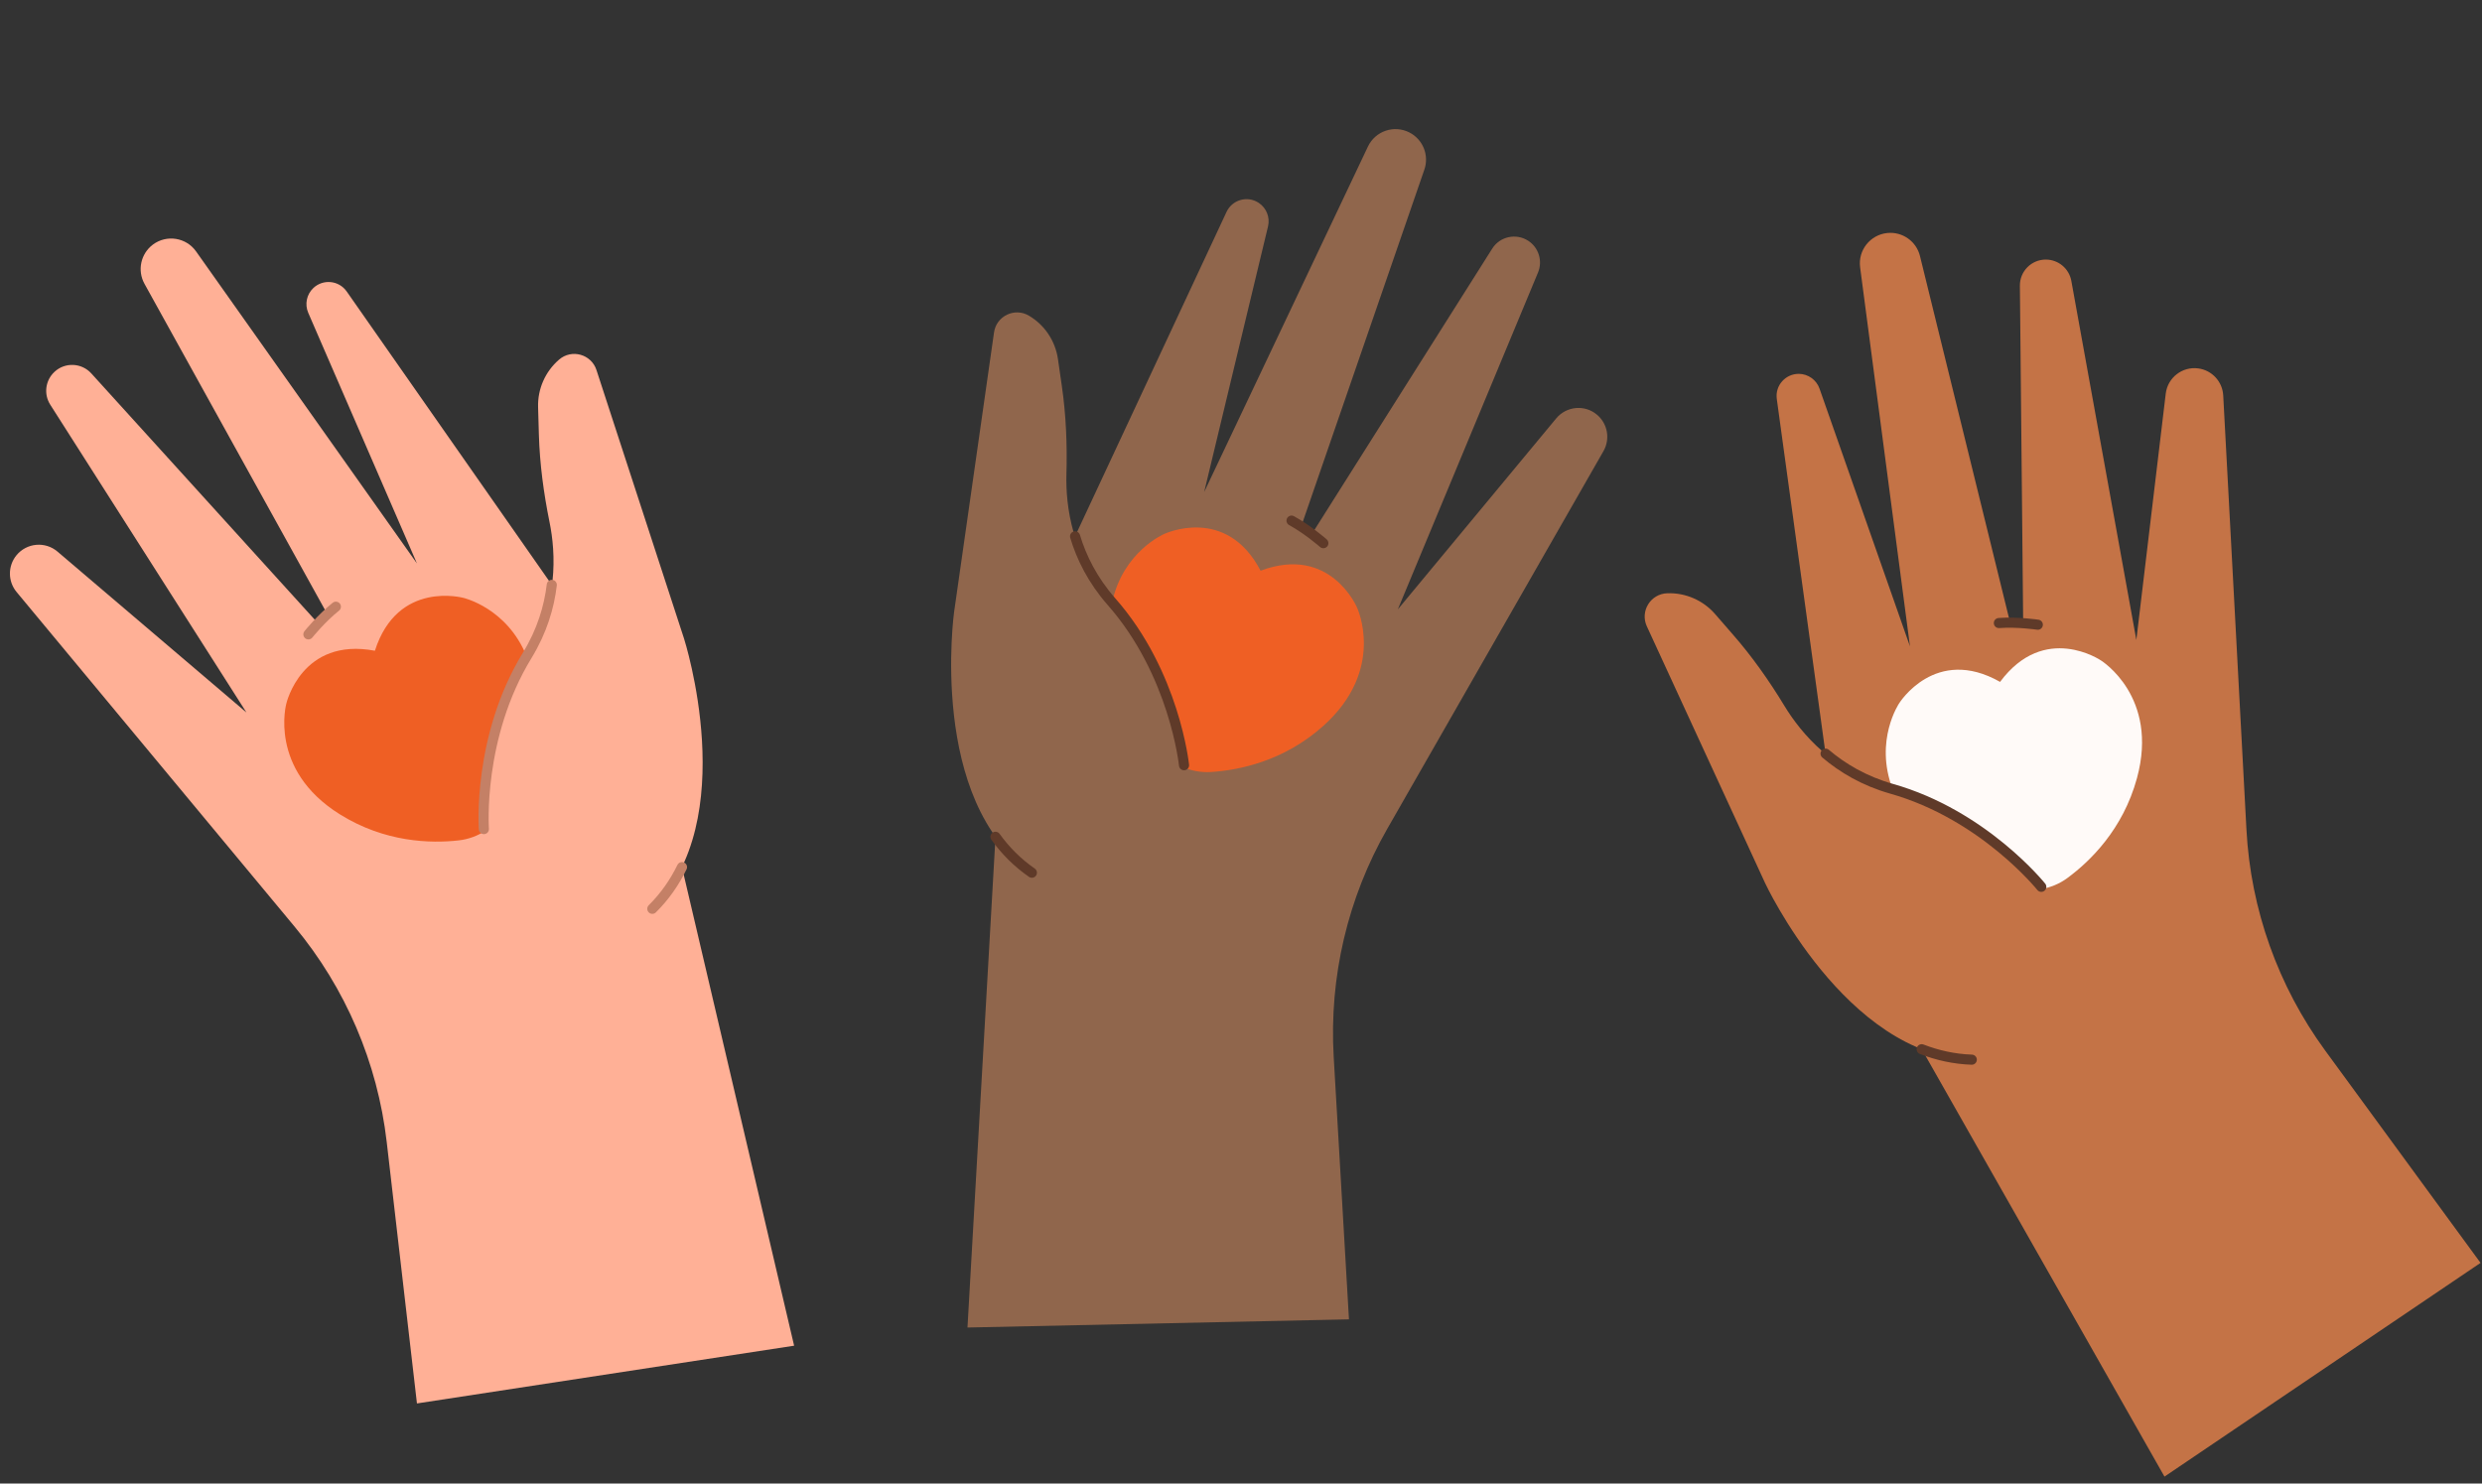 <?xml version="1.0" encoding="UTF-8"?>
<svg xmlns="http://www.w3.org/2000/svg" xmlns:xlink="http://www.w3.org/1999/xlink" width="184" height="110" viewBox="0 0 184 110">
<rect x="0" y="0" width="184" height="110" fill="#333333" stroke="none"/>
<defs>
<clipPath id="clip-0">
<path clip-rule="nonzero" d="M 35 26 L 53 26 L 53 68 L 35 68 Z M 35 26 "/>
</clipPath>
<clipPath id="clip-1">
<path clip-rule="evenodd" d="M 35.871 61.477 C 35.871 61.477 35.375 54.648 39.086 48.59 C 41.402 44.801 41.211 41.016 40.738 38.707 C 40.305 36.57 40.012 34.402 39.949 32.223 L 39.891 30.199 C 39.848 28.844 40.422 27.547 41.445 26.664 C 42.379 25.855 43.836 26.262 44.219 27.438 L 50.711 47.352 C 50.711 47.352 55.039 60.832 48.359 67.387 Z M 35.871 61.477 "/>
</clipPath>
<clipPath id="clip-2">
<path clip-rule="nonzero" d="M 0.738 17.688 L 58.871 17.688 L 58.871 104.059 L 0.738 104.059 Z M 0.738 17.688 "/>
</clipPath>
<clipPath id="clip-3">
<path clip-rule="evenodd" d="M 50.555 64.289 L 58.871 99.777 L 30.91 104.059 L 28.668 84.668 C 27.988 78.797 25.617 73.254 21.84 68.707 L 1.23 43.895 C 0.574 43.105 0.57 41.961 1.223 41.168 C 1.984 40.246 3.352 40.125 4.262 40.898 L 18.27 52.828 L 3.727 30.008 C 3.227 29.227 3.359 28.203 4.039 27.57 C 4.82 26.84 6.051 26.895 6.77 27.688 L 23.73 46.383 L 24.359 45.703 L 10.711 21.043 C 10.164 20.055 10.43 18.816 11.332 18.137 C 12.352 17.375 13.801 17.602 14.535 18.641 L 30.91 41.777 L 22.852 23.195 C 22.578 22.562 22.73 21.828 23.23 21.355 C 23.957 20.672 25.121 20.789 25.695 21.602 L 41.836 44.691 Z M 50.555 64.289 "/>
</clipPath>
<clipPath id="clip-4">
<path clip-rule="nonzero" d="M 21 44 L 40 44 L 40 63 L 21 63 Z M 21 44 "/>
</clipPath>
<clipPath id="clip-5">
<path clip-rule="evenodd" d="M 35.867 61.473 L 36.043 61.559 C 35.441 61.965 34.742 62.23 33.996 62.312 C 31.938 62.543 28.543 62.469 25.195 60.379 C 19.871 57.055 21.227 52.168 21.227 52.168 C 21.227 52.168 22.355 47.223 27.793 48.25 C 29.477 42.98 34.363 44.332 34.363 44.332 C 34.363 44.332 37.594 45.074 39.039 48.664 C 35.379 54.707 35.867 61.473 35.867 61.473 "/>
</clipPath>
<clipPath id="clip-6">
<path clip-rule="nonzero" d="M 70 23 L 88 23 L 88 65 L 70 65 Z M 70 23 "/>
</clipPath>
<clipPath id="clip-7">
<path clip-rule="evenodd" d="M 87.781 56.738 C 87.781 56.738 87.09 49.926 82.391 44.598 C 79.457 41.266 78.992 37.504 79.059 35.148 C 79.121 32.969 79.031 30.781 78.719 28.625 L 78.43 26.621 C 78.234 25.281 77.449 24.102 76.285 23.41 C 75.227 22.777 73.863 23.426 73.691 24.648 L 70.73 45.383 C 70.73 45.383 68.789 59.406 76.496 64.715 Z M 87.781 56.738 "/>
</clipPath>
<clipPath id="clip-8">
<path clip-rule="nonzero" d="M 71.723 9.574 L 119.152 9.574 L 119.152 98.43 L 71.723 98.43 Z M 71.723 9.574 "/>
</clipPath>
<clipPath id="clip-9">
<path clip-rule="evenodd" d="M 73.801 62.043 L 71.723 98.43 L 100.004 97.824 L 98.871 78.34 C 98.531 72.441 99.91 66.57 102.848 61.445 L 118.871 33.449 C 119.379 32.559 119.188 31.43 118.406 30.762 C 117.5 29.984 116.133 30.102 115.367 31.023 L 103.625 45.184 L 114.02 20.203 C 114.375 19.348 114.07 18.359 113.293 17.852 C 112.395 17.27 111.191 17.531 110.621 18.438 L 97.137 39.777 L 96.398 39.219 L 105.594 12.574 C 105.961 11.508 105.488 10.332 104.48 9.82 C 103.344 9.242 101.957 9.715 101.41 10.867 L 89.27 36.48 L 94.004 16.785 C 94.164 16.117 93.887 15.418 93.312 15.039 C 92.48 14.488 91.355 14.805 90.93 15.707 L 79.012 41.234 Z M 73.801 62.043 "/>
</clipPath>
<clipPath id="clip-10">
<path clip-rule="nonzero" d="M 82 39 L 102 39 L 102 58 L 82 58 Z M 82 39 "/>
</clipPath>
<clipPath id="clip-11">
<path clip-rule="evenodd" d="M 87.781 56.734 L 87.625 56.848 C 88.285 57.148 89.023 57.285 89.77 57.242 C 91.836 57.109 95.168 56.453 98.109 53.816 C 102.777 49.625 100.602 45.047 100.602 45.047 C 100.602 45.047 98.633 40.367 93.453 42.316 C 90.891 37.418 86.309 39.59 86.309 39.59 C 86.309 39.59 83.258 40.879 82.449 44.664 C 87.098 49.984 87.781 56.734 87.781 56.734 "/>
</clipPath>
<clipPath id="clip-12">
<path clip-rule="nonzero" d="M 121 43 L 152 43 L 152 79 L 121 79 Z M 121 43 "/>
</clipPath>
<clipPath id="clip-13">
<path clip-rule="evenodd" d="M 151.332 65.75 C 151.332 65.75 147.059 60.406 140.219 58.477 C 135.945 57.27 133.516 54.359 132.293 52.348 C 131.16 50.48 129.902 48.691 128.469 47.051 L 127.141 45.523 C 126.25 44.504 124.949 43.938 123.594 43.988 C 122.363 44.031 121.57 45.316 122.086 46.438 L 130.848 65.465 C 130.848 65.465 136.824 78.297 146.18 78.574 Z M 151.332 65.75 "/>
</clipPath>
<clipPath id="clip-14">
<path clip-rule="nonzero" d="M 131.707 17.266 L 183.891 17.266 L 183.891 109.484 L 131.707 109.484 Z M 131.707 17.266 "/>
</clipPath>
<clipPath id="clip-15">
<path clip-rule="evenodd" d="M 142.465 77.789 L 160.461 109.484 L 183.891 93.637 L 172.367 77.883 C 168.883 73.113 166.855 67.434 166.539 61.531 L 164.816 29.32 C 164.762 28.297 163.984 27.453 162.969 27.316 C 161.785 27.156 160.699 27.996 160.555 29.184 L 158.375 47.449 L 153.555 20.824 C 153.387 19.914 152.598 19.25 151.668 19.246 C 150.598 19.242 149.73 20.117 149.742 21.188 L 149.988 46.43 L 149.066 46.359 L 142.336 18.988 C 142.07 17.891 141.031 17.16 139.906 17.277 C 138.641 17.41 137.73 18.559 137.898 19.824 L 141.594 47.926 L 134.887 28.812 C 134.66 28.164 134.047 27.727 133.359 27.719 C 132.363 27.711 131.586 28.586 131.719 29.574 L 135.555 57.484 Z M 142.465 77.789 "/>
</clipPath>
<clipPath id="clip-16">
<path clip-rule="nonzero" d="M 139 48 L 159 48 L 159 66 L 139 66 Z M 139 48 "/>
</clipPath>
<clipPath id="clip-17">
<path clip-rule="evenodd" d="M 151.332 65.75 L 151.258 65.93 C 151.98 65.82 152.672 65.539 153.273 65.094 C 154.941 63.863 157.383 61.504 158.422 57.695 C 160.074 51.641 155.758 48.973 155.758 48.973 C 155.758 48.973 151.57 46.113 148.273 50.559 C 143.465 47.832 140.793 52.145 140.793 52.145 C 140.793 52.145 138.93 54.883 140.305 58.504 C 147.094 60.449 151.332 65.75 151.332 65.75 "/>
</clipPath>
</defs>
<g clip-path="url(#clip-0)">
<g clip-path="url(#clip-1)">
<path fill-rule="nonzero" fill="rgb(100%, 69.02%, 58.824%)" fill-opacity="1" d="M 34.375 24.855 L 56.039 24.855 L 56.039 68.387 L 34.375 68.387 Z M 34.375 24.855 "/>
</g>
</g>
<g clip-path="url(#clip-2)">
<g clip-path="url(#clip-3)">
<path fill-rule="nonzero" fill="rgb(100%, 69.02%, 58.824%)" fill-opacity="1" d="M -0.262 16.688 L 59.871 16.688 L 59.871 105.059 L -0.262 105.059 Z M -0.262 16.688 "/>
</g>
</g>
<g clip-path="url(#clip-4)">
<g clip-path="url(#clip-5)">
<path fill-rule="nonzero" fill="rgb(93.726%, 37.254%, 14.117%)" fill-opacity="1" d="M 18.871 41.98 L 40.039 41.98 L 40.039 63.543 L 18.871 63.543 Z M 18.871 41.98 "/>
</g>
</g>
<path fill="none" stroke-width="0.75" stroke-linecap="round" stroke-linejoin="miter" stroke="rgb(76.863%, 50.197%, 39.999%)" stroke-opacity="1" stroke-miterlimit="10" d="M 2.2 0.002 C 1.653 1.123 0.931 2.174 0.001 3.092 " transform="matrix(1, 0, 0, 1, 48.358, 64.291)"/>
<path fill="none" stroke-width="0.75" stroke-linecap="round" stroke-linejoin="miter" stroke="rgb(76.863%, 50.197%, 39.999%)" stroke-opacity="1" stroke-miterlimit="10" d="M 0.021 18.107 C 0.021 18.107 -0.471 11.282 3.236 5.224 C 4.33 3.435 4.865 1.626 5.056 0.001 " transform="matrix(1, 0, 0, 1, 35.85, 43.366)"/>
<path fill="none" stroke-width="0.75" stroke-linecap="round" stroke-linejoin="miter" stroke="rgb(76.863%, 50.197%, 39.999%)" stroke-opacity="1" stroke-miterlimit="10" d="M 0 2.052 C 0 2.052 0.946 0.872 2.036 0.001 " transform="matrix(1, 0, 0, 1, 22.863, 44.983)"/>
<g clip-path="url(#clip-6)">
<g clip-path="url(#clip-7)">
<path fill-rule="nonzero" fill="rgb(56.471%, 39.999%, 29.803%)" fill-opacity="1" d="M 67.789 21.777 L 88.781 21.777 L 88.781 65.715 L 67.789 65.715 Z M 67.789 21.777 "/>
</g>
</g>
<g clip-path="url(#clip-8)">
<g clip-path="url(#clip-9)">
<path fill-rule="nonzero" fill="rgb(56.471%, 39.999%, 29.803%)" fill-opacity="1" d="M 70.723 8.574 L 120.152 8.574 L 120.152 99.43 L 70.723 99.43 Z M 70.723 8.574 "/>
</g>
</g>
<g clip-path="url(#clip-10)">
<g clip-path="url(#clip-11)">
<path fill-rule="nonzero" fill="rgb(93.726%, 37.254%, 14.117%)" fill-opacity="1" d="M 81.449 36.418 L 103.777 36.418 L 103.777 58.285 L 81.449 58.285 Z M 81.449 36.418 "/>
</g>
</g>
<path fill="none" stroke-width="0.75" stroke-linecap="round" stroke-linejoin="miter" stroke="rgb(37.254%, 22.745%, 16.078%)" stroke-opacity="1" stroke-miterlimit="10" d="M 2.701 2.664 C 1.626 1.922 0.732 1.012 0.001 0 " transform="matrix(1, 0, 0, 1, 73.796, 62.043)"/>
<path fill="none" stroke-width="0.75" stroke-linecap="round" stroke-linejoin="miter" stroke="rgb(37.254%, 22.745%, 16.078%)" stroke-opacity="1" stroke-miterlimit="10" d="M 0 -0.001 C 0.469 1.569 1.305 3.256 2.691 4.834 C 7.387 10.163 8.078 16.971 8.078 16.971 " transform="matrix(1, 0, 0, 1, 79.699, 39.767)"/>
<path fill="none" stroke-width="0.75" stroke-linecap="round" stroke-linejoin="miter" stroke="rgb(37.254%, 22.745%, 16.078%)" stroke-opacity="1" stroke-miterlimit="10" d="M 2.361 1.673 C 2.361 1.673 1.224 0.673 0.002 0.001 " transform="matrix(1, 0, 0, 1, 95.744, 38.601)"/>
<g clip-path="url(#clip-12)">
<g clip-path="url(#clip-13)">
<path fill-rule="nonzero" fill="rgb(76.863%, 45.097%, 27.451%)" fill-opacity="1" d="M 120.57 42.938 L 152.332 42.938 L 152.332 79.574 L 120.57 79.574 Z M 120.57 42.938 "/>
</g>
</g>
<g clip-path="url(#clip-14)">
<g clip-path="url(#clip-15)">
<path fill-rule="nonzero" fill="rgb(76.863%, 45.097%, 27.451%)" fill-opacity="1" d="M 130.707 16.266 L 184.891 16.266 L 184.891 110.484 L 130.707 110.484 Z M 130.707 16.266 "/>
</g>
</g>
<g clip-path="url(#clip-16)">
<g clip-path="url(#clip-17)">
<path fill-rule="nonzero" fill="rgb(100%, 98.039%, 97.255%)" fill-opacity="1" d="M 137.93 45.113 L 161.074 45.113 L 161.074 66.93 L 137.93 66.93 Z M 137.93 45.113 "/>
</g>
</g>
<path fill="none" stroke-width="0.75" stroke-linecap="round" stroke-linejoin="miter" stroke="rgb(37.254%, 22.745%, 16.078%)" stroke-opacity="1" stroke-miterlimit="10" d="M 3.716 1.072 C 2.411 1.029 1.165 0.748 0.001 0.298 " transform="matrix(1, 0, 0, 1, 142.46, 77.498)"/>
<path fill="none" stroke-width="0.75" stroke-linecap="round" stroke-linejoin="miter" stroke="rgb(37.254%, 22.745%, 16.078%)" stroke-opacity="1" stroke-miterlimit="10" d="M -0 -0 C 1.246 1.062 2.863 2.027 4.882 2.602 C 11.718 4.531 15.992 9.875 15.992 9.875 " transform="matrix(1, 0, 0, 1, 135.336, 55.879)"/>
<path fill="none" stroke-width="0.75" stroke-linecap="round" stroke-linejoin="miter" stroke="rgb(37.254%, 22.745%, 16.078%)" stroke-opacity="1" stroke-miterlimit="10" d="M 2.888 0.76 C 2.888 0.76 1.395 0.533 0.001 0.635 " transform="matrix(1, 0, 0, 1, 148.183, 45.56)"/>
</svg>
